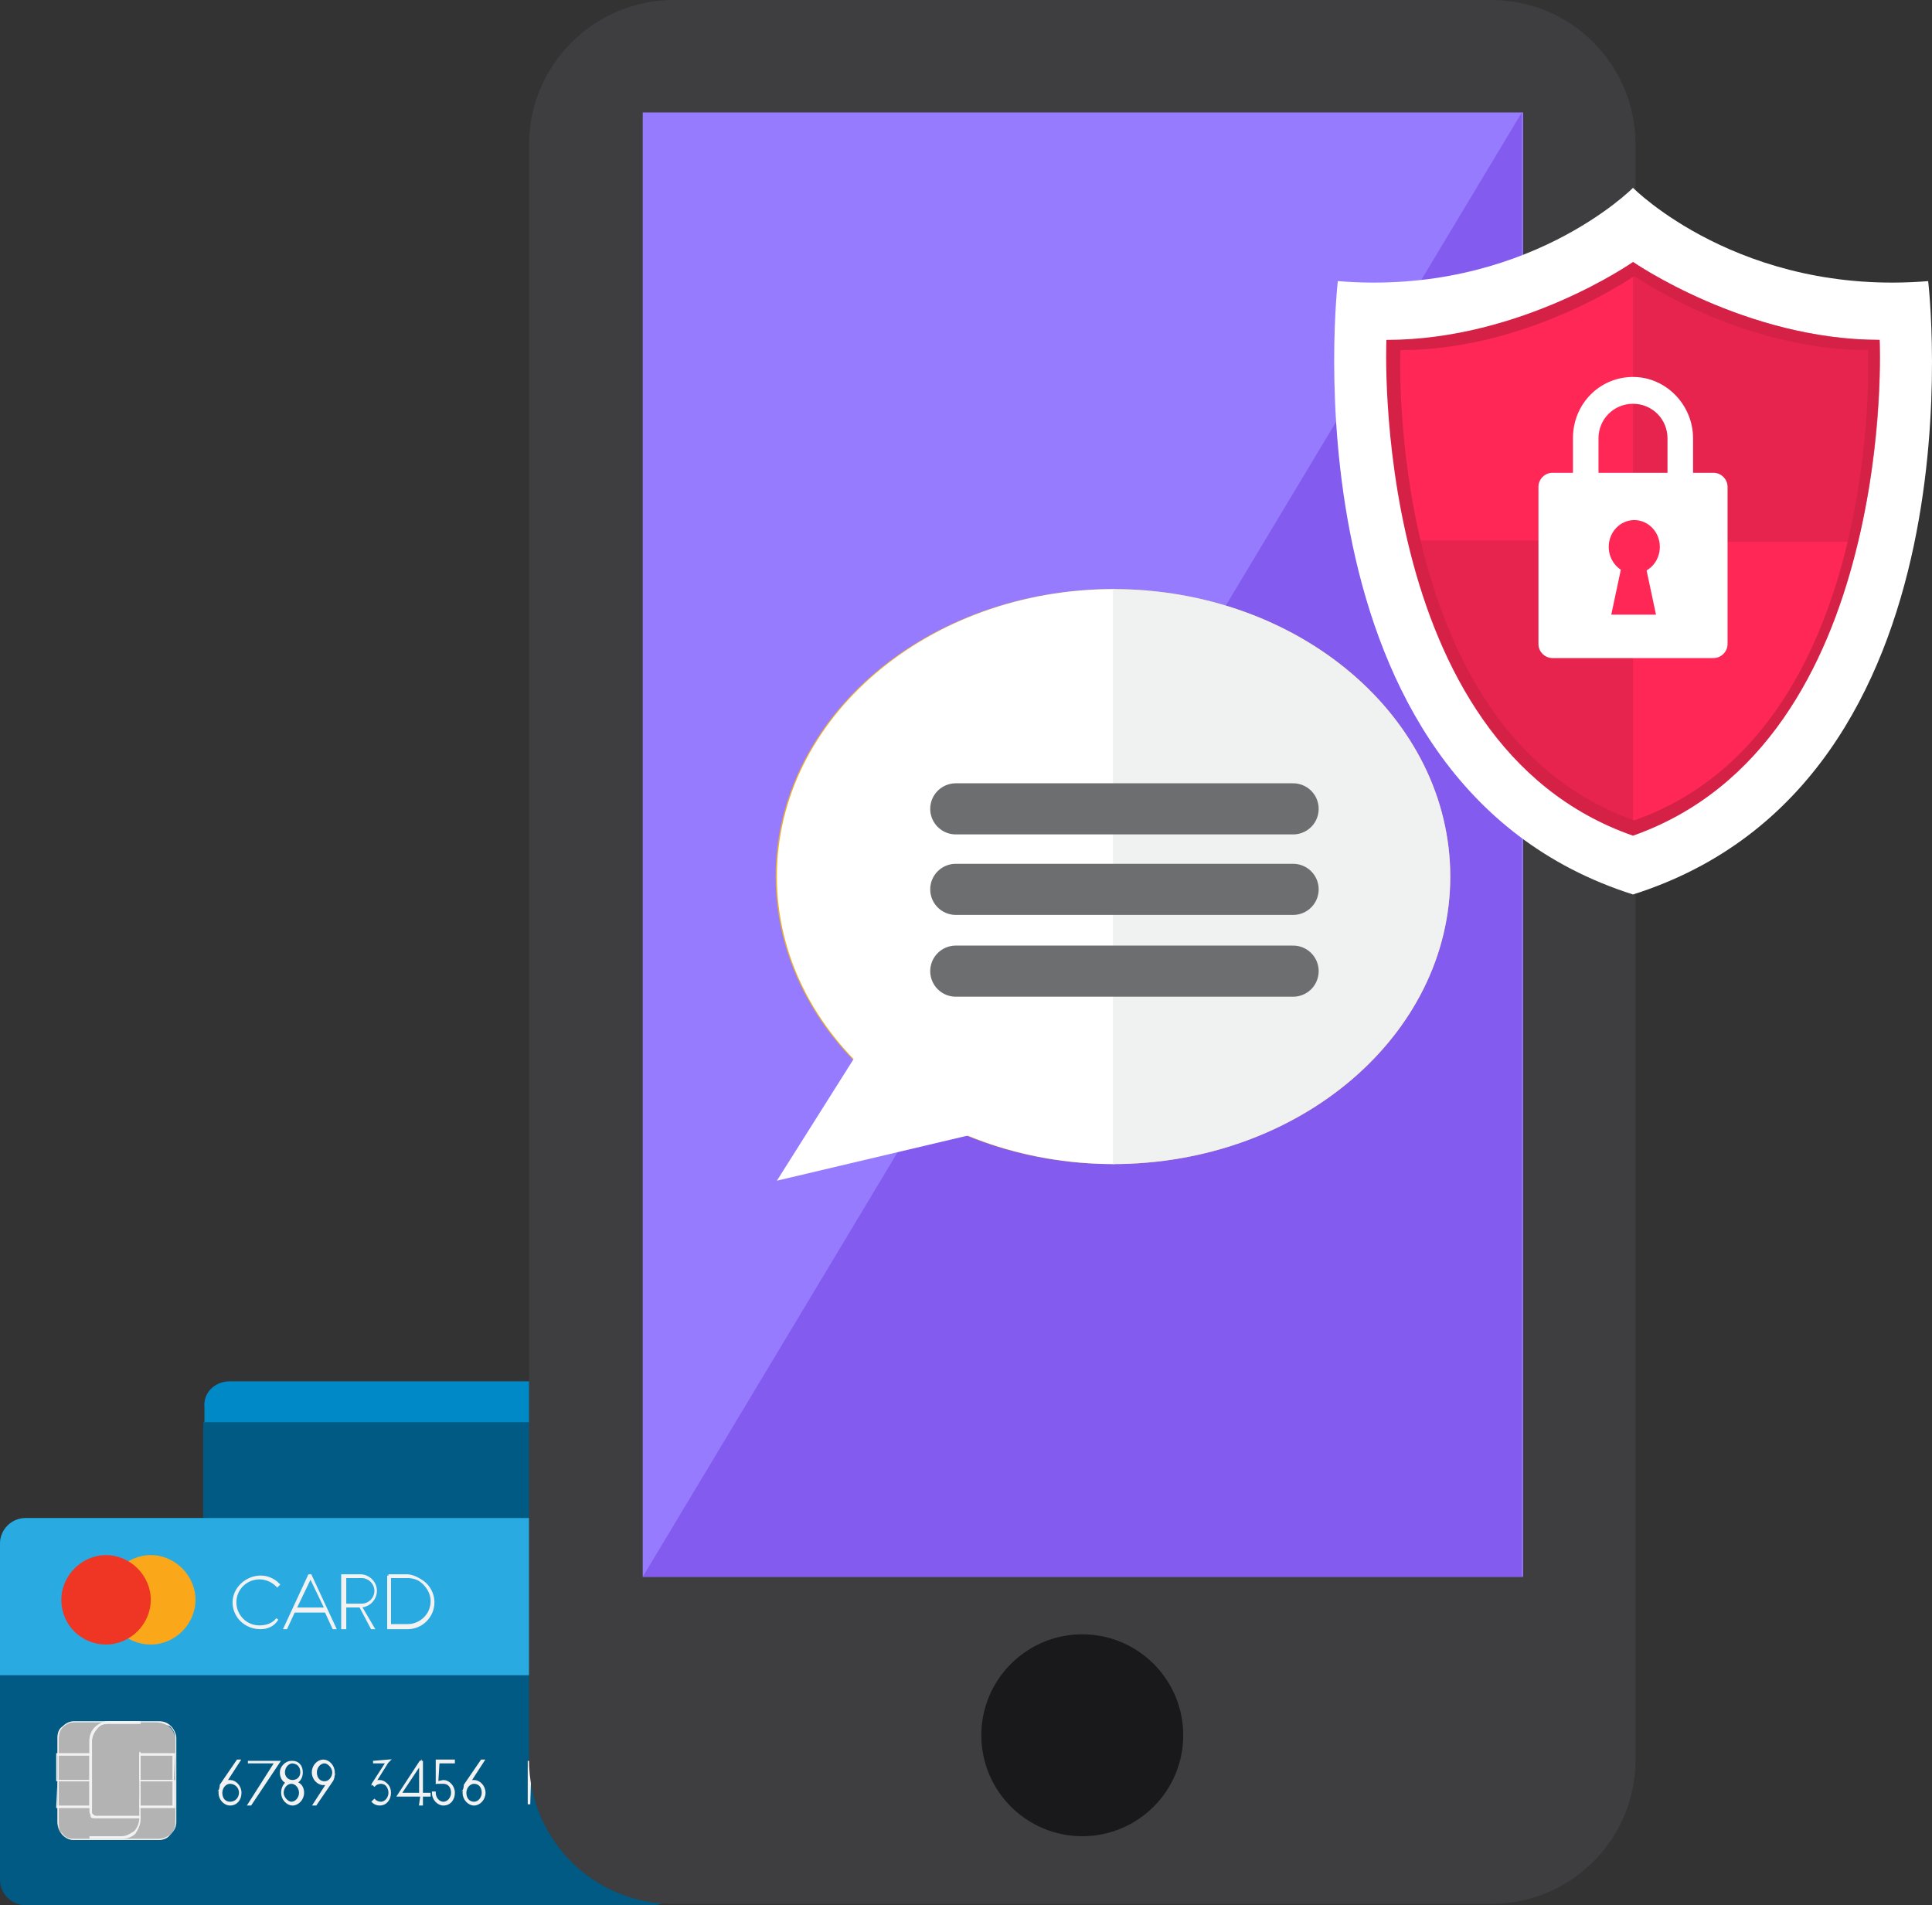<?xml version="1.0" encoding="utf-8"?>
<!-- Generator: Adobe Illustrator 19.2.1, SVG Export Plug-In . SVG Version: 6.00 Build 0)  -->
<svg version="1.1" id="wallet" xmlns="http://www.w3.org/2000/svg" xmlns:xlink="http://www.w3.org/1999/xlink" x="0px" y="0px"
	 viewBox="0 0 151.2 149.1" style="enable-background:new 0 0 151.2 149.1;" xml:space="preserve">
<rect x="0" y="0" width="151.2" height="149.1" fill="#333333" stroke="none"/>
<style type="text/css">
	.st0{fill-rule:evenodd;clip-rule:evenodd;fill:#0089C7;}
	.st1{fill-rule:evenodd;clip-rule:evenodd;fill:#005A83;}
	.st2{fill-rule:evenodd;clip-rule:evenodd;fill:#BABAB9;}
	.st3{fill-rule:evenodd;clip-rule:evenodd;fill:#29ABE2;}
	.st4{fill-rule:evenodd;clip-rule:evenodd;fill:#B3B3B3;}
	.st5{fill:#F2F2F2;}
	.st6{fill-rule:evenodd;clip-rule:evenodd;fill:#FFFFFF;stroke:#F2F2F2;stroke-width:0.198;stroke-miterlimit:10;}
	.st7{fill-rule:evenodd;clip-rule:evenodd;fill:#FAA719;}
	.st8{fill-rule:evenodd;clip-rule:evenodd;fill:#EF3624;}
	.st9{fill:#3E3D3F;}
	.st10{fill:#19181B;}
	.st11{fill:#977BFF;}
	.st12{fill:#835BEF;}
	.st13{fill:#E8AF2E;}
	.st14{fill:#FFFFFF;}
	.st15{fill:#F0F1F1;}
	.st16{fill:none;stroke:#6C6E70;stroke-width:4;stroke-linecap:round;stroke-miterlimit:10;}
	.st17{display:none;opacity:0.2;fill:#D3D3DD;}
	.st18{fill:#D62147;}
	.st19{fill:#FF2756;}
	.st20{opacity:0.6;}
</style>
<g>
	<g>
		<path class="st0" d="M18,108.1H67c1.1,0,2,0.9,2,2v26.3c0,1.1-0.9,2-2,2H18c-1.1,0-2-0.9-2-2v-26.3C15.9,109,16.8,108.1,18,108.1
			L18,108.1z"/>
		<rect x="15.9" y="111.3" class="st1" width="53.1" height="8.6"/>
		<path class="st2" d="M19.4,125.4h46.1c0.6,0,1.1-0.5,1.1-1.1v-1c0-0.6-0.5-1.1-1.1-1.1H19.4c-0.6,0-1.1,0.5-1.1,1.1v1
			C18.3,125,18.8,125.4,19.4,125.4L19.4,125.4z"/>
		<path class="st1" d="M2,118.8h49.1c1.1,0,2,0.9,2,2v26.3c0,1.1-0.9,2-2,2H2c-1.1,0-2-0.9-2-2v-26.3C0,119.7,0.9,118.8,2,118.8
			L2,118.8z"/>
		<path class="st3" d="M2,118.8h49.1c1.1,0,2,0.9,2,2v10.3H0v-10.3C0,119.7,0.9,118.8,2,118.8L2,118.8z"/>
		<path class="st4" d="M5.8,134.8h6.6c0.7,0,1.3,0.6,1.3,1.3v6.6c0,0.7-0.6,1.3-1.3,1.3H5.8c-0.7,0-1.3-0.6-1.3-1.3V136
			C4.5,135.3,5.1,134.8,5.8,134.8L5.8,134.8z"/>
		<path class="st5" d="M5.8,134.7h6.6c0.4,0,0.7,0.1,1,0.4l0,0l0,0c0.2,0.2,0.4,0.6,0.4,0.9v6.6c0,0.4-0.2,0.7-0.4,0.9l0,0
			c-0.2,0.2-0.6,0.4-1,0.4H5.8c-0.4,0-0.7-0.1-0.9-0.4c-0.2-0.2-0.4-0.6-0.4-0.9V136c0-0.4,0.1-0.7,0.4-0.9l0,0
			C5.1,134.9,5.4,134.7,5.8,134.7L5.8,134.7z M12.3,134.8H5.8c-0.3,0-0.6,0.1-0.9,0.4l0,0c-0.2,0.2-0.3,0.5-0.3,0.9v6.6
			c0,0.3,0.1,0.6,0.3,0.9c0.2,0.2,0.5,0.4,0.9,0.4h6.6c0.3,0,0.7-0.1,0.9-0.4l0,0c0.2-0.2,0.4-0.5,0.4-0.9V136
			c0-0.3-0.1-0.6-0.4-0.9l0,0C13,135,12.7,134.8,12.3,134.8L12.3,134.8z"/>
		<path class="st5" d="M7,139.4H4.5v1.9H7V139.4z M4.5,139.3h2.6h0.1v0.1v2v0.1H7.1H4.5H4.4v-0.1L4.5,139.3L4.5,139.3L4.5,139.3z"/>
		<path class="st5" d="M7.1,139.4H4.5H4.4v-0.1v-2v-0.1h0.1h2.6h0.1v0.1L7.1,139.4L7.1,139.4L7.1,139.4z M4.5,139.3H7v-1.9H4.5
			V139.3z"/>
		<path class="st5" d="M11,139.3h2.6h0.1v0.1v2v0.1h-0.1H11h-0.1v-0.1L11,139.3L11,139.3L11,139.3z M13.5,139.4H11v1.9h2.5V139.4z"
			/>
		<path class="st5" d="M11,139.3h2.5v-1.9H11V139.3z M13.6,139.4H11h-0.1v-0.1v-2v-0.1H11h2.6h0.1v0.1L13.6,139.4L13.6,139.4
			L13.6,139.4z"/>
		<path class="st5" d="M8.5,134.7H11H11v0.1v0.1h-0.1h-0.8H8.5c-0.4,0-0.7,0.1-0.9,0.4l0,0c-0.2,0.2-0.4,0.6-0.4,0.9v5.6
			c0,0.1,0,0.1,0.1,0.2l0,0c0,0,0.1,0.1,0.2,0.1h3.5v-4.8H11v4.9v0.1H11H7.4c-0.1,0-0.2,0-0.3-0.1l0,0C7.1,142,7,141.9,7,141.8v-5.6
			c0-0.4,0.2-0.8,0.4-1l0,0l0,0C7.7,134.9,8.1,134.7,8.5,134.7L8.5,134.7z"/>
		<path class="st5" d="M8.5,134.7H11H11v0.1v0.1h-0.1h-0.8H8.5c-0.4,0-0.7,0.1-0.9,0.4l0,0c-0.2,0.2-0.4,0.6-0.4,0.9v5.3H7v-5.3
			c0-0.4,0.2-0.8,0.4-1l0,0l0,0C7.7,134.9,8.1,134.7,8.5,134.7L8.5,134.7z M11,137.2v5.2c0,0.4-0.2,0.8-0.4,1.1l0,0l0,0
			c-0.3,0.3-0.7,0.4-1.1,0.4H7.1H7v-0.1v-0.1h0.1h0.6h1.8c0.4,0,0.7-0.2,1-0.4l0,0c0.2-0.2,0.4-0.6,0.4-1v-5.2H11z"/>
		<path class="st6" d="M17.2,140.3c0,0.5,0.4,0.9,0.8,0.9c0.5,0,0.8-0.4,0.8-0.9c0-0.5-0.4-0.9-0.8-0.9c-0.1,0-0.3,0-0.4,0.1
			l1.1-1.7h-0.1l-1.3,1.9C17.3,139.9,17.2,140.1,17.2,140.3L17.2,140.3z M17.3,140.3c0-0.4,0.3-0.8,0.7-0.8c0.4,0,0.8,0.3,0.8,0.8
			c0,0.4-0.3,0.8-0.8,0.8C17.6,141.1,17.3,140.8,17.3,140.3L17.3,140.3z M19.4,137.9h2.2l-2.1,3.3h0.1l2.2-3.3L19.4,137.9
			L19.4,137.9z M22.1,140.3c0,0.5,0.4,0.9,0.8,0.9c0.4,0,0.8-0.4,0.8-0.9c0-0.4-0.2-0.7-0.6-0.8c0.3-0.1,0.5-0.4,0.5-0.8
			c0-0.5-0.3-0.8-0.8-0.8c-0.4,0-0.8,0.4-0.8,0.8c0,0.4,0.2,0.7,0.5,0.8C22.3,139.6,22.1,139.9,22.1,140.3L22.1,140.3z M22.1,140.3
			c0-0.4,0.3-0.8,0.7-0.8h0h0c0.4,0,0.7,0.4,0.7,0.8c0,0.4-0.3,0.8-0.7,0.8C22.5,141.1,22.1,140.7,22.1,140.3L22.1,140.3z
			 M22.2,138.7c0-0.4,0.3-0.8,0.7-0.8c0.4,0,0.7,0.3,0.7,0.8c0,0.4-0.3,0.7-0.7,0.7h0C22.5,139.4,22.2,139.1,22.2,138.7L22.2,138.7z
			 M26.1,138.7c0-0.5-0.4-0.9-0.8-0.9c-0.4,0-0.8,0.4-0.8,0.9c0,0.5,0.4,0.9,0.8,0.9c0.1,0,0.3,0,0.4-0.1l-1.1,1.7h0.1l1.3-1.9
			C26.1,139.1,26.1,138.9,26.1,138.7L26.1,138.7z M26.1,138.7c0,0.4-0.3,0.8-0.7,0.8c-0.4,0-0.7-0.3-0.7-0.8c0-0.4,0.3-0.8,0.7-0.8
			C25.7,137.9,26.1,138.3,26.1,138.7L26.1,138.7z M29.2,137.9h1.1l-1.1,1.7l0.1,0.1c0.1-0.1,0.3-0.2,0.5-0.2c0.4,0,0.7,0.3,0.7,0.8
			c0,0.4-0.3,0.8-0.7,0.8c-0.2,0-0.4-0.1-0.5-0.2l-0.1,0.1c0.1,0.1,0.3,0.2,0.5,0.2c0.5,0,0.8-0.4,0.8-0.9c0-0.5-0.4-0.9-0.8-0.9
			c-0.1,0-0.2,0-0.4,0.1l1-1.6l0.1-0.1L29.2,137.9L29.2,137.9z M32.9,141.2L32.9,141.2l0.1-0.7h0.6v-0.1H33v-2.5h-0.1l-1.7,2.6h1.8
			V141.2z M31.3,140.4l1.6-2.4v2.4H31.3z M34.2,139.5h0.5c0.4,0,0.7,0.3,0.7,0.8c0,0.4-0.3,0.8-0.7,0.8c-0.4,0-0.7-0.4-0.7-0.8h-0.1
			c0,0.5,0.4,0.9,0.8,0.9c0.5,0,0.8-0.4,0.8-0.9c0-0.5-0.4-0.9-0.8-0.9L34.2,139.5l0.1-1.6h1.2v-0.1h-1.3V139.5z M36.3,140.3
			c0,0.5,0.4,0.9,0.8,0.9c0.4,0,0.8-0.4,0.8-0.9c0-0.5-0.4-0.9-0.8-0.9c-0.1,0-0.3,0-0.4,0.1l1.1-1.7h-0.1l-1.3,1.9
			C36.4,139.9,36.3,140.1,36.3,140.3L36.3,140.3z M36.4,140.3c0-0.4,0.3-0.8,0.7-0.8c0.4,0,0.7,0.3,0.7,0.8c0,0.4-0.3,0.8-0.7,0.8
			C36.7,141.1,36.4,140.8,36.4,140.3L36.4,140.3z M41.4,141.2L41.4,141.2l0.1-3.3h-0.1V141.2z M42.8,138.7c0-0.4,0.3-0.8,0.7-0.8
			c0.4,0,0.7,0.4,0.7,0.8c0,0.2-0.1,0.3-0.2,0.5l-1.3,2h1.5v-0.1H43l1.2-1.9c0.1-0.2,0.2-0.3,0.2-0.5c0-0.5-0.4-0.9-0.8-0.9
			C43.1,137.9,42.8,138.2,42.8,138.7L42.8,138.7z M45.3,137.9h1.1l-1.1,1.7l0.1,0.1c0.1-0.1,0.3-0.2,0.5-0.2c0.4,0,0.7,0.3,0.7,0.8
			c0,0.4-0.3,0.8-0.7,0.8c-0.2,0-0.4-0.1-0.5-0.2l-0.1,0.1c0.1,0.1,0.3,0.2,0.6,0.2c0.5,0,0.8-0.4,0.8-0.9c0-0.5-0.4-0.9-0.8-0.9
			c-0.1,0-0.2,0-0.4,0.1l1-1.6l0.1-0.1L45.3,137.9L45.3,137.9z M49,141.2L49,141.2l0.1-0.7h0.6v-0.1h-0.6v-2.5H49l-1.7,2.6H49V141.2
			z M47.4,140.4L49,138v2.4H47.4z"/>
		<path class="st7" d="M11.8,128.7c1.9,0,3.5-1.6,3.5-3.5c0-1.9-1.6-3.5-3.5-3.5c-1.9,0-3.5,1.6-3.5,3.5
			C8.3,127.2,9.9,128.7,11.8,128.7L11.8,128.7z"/>
		<path class="st8" d="M8.3,128.7c1.9,0,3.5-1.6,3.5-3.5c0-1.9-1.6-3.5-3.5-3.5c-1.9,0-3.5,1.6-3.5,3.5
			C4.8,127.2,6.4,128.7,8.3,128.7L8.3,128.7z"/>
		<path class="st6" d="M21.7,126.7c-0.3,0.4-0.8,0.6-1.4,0.6c-1.1,0-1.9-0.9-1.9-1.9c0-1.1,0.9-1.9,1.9-1.9c0.5,0,1,0.2,1.4,0.6
			l0.1-0.1c-0.4-0.4-0.9-0.6-1.4-0.6c-1.1,0-2.1,0.9-2.1,2c0,1.1,0.9,2,2.1,2C20.9,127.4,21.4,127.2,21.7,126.7L21.7,126.7z
			 M22.4,127.4l0.6-1.3h2.5l0.6,1.3h0.1l-1.9-4.1h-0.1l-1.9,4.1H22.4z M24.3,123.4l1.2,2.5h-2.4L24.3,123.4z M29.1,127.4h0.1l-1-1.7
			c0.7,0,1.2-0.6,1.2-1.2c0-0.7-0.6-1.2-1.2-1.2h-1.4v4.1H27v-1.7h1.2L29.1,127.4z M29.4,124.5c0,0.6-0.5,1.1-1.1,1.1H27v-2.2h1.3
			C28.9,123.4,29.4,123.9,29.4,124.5L29.4,124.5z M30.4,127.4h1.5c1.1,0,2-0.9,2-2c0-1.1-0.9-2-2-2h-1.5V127.4z M33.8,125.3
			c0,1.1-0.9,1.9-1.9,1.9h-1.4v-3.9h1.4C32.9,123.4,33.8,124.3,33.8,125.3L33.8,125.3z"/>
		<path class="st6" d="M47.8,125.4c-0.5,0-0.9-0.4-0.9-0.9c0-0.5,0.4-0.9,0.9-0.9c0.5,0,0.9,0.4,0.9,0.9h0.1c0-0.5-0.4-1-1-1v-0.3
			h-0.1v0.3c-0.6,0-1,0.5-1,1c0,0.6,0.5,1,1,1V125.4z M46.9,126.5c0,0.5,0.4,1,0.9,1c0.5,0,0.9-0.4,0.9-1c0-0.5-0.4-0.9-0.9-0.9
			v-0.1c0.6,0,1.1,0.5,1.1,1c0,0.6-0.4,1-1,1.1v0h-0.1v0c-0.6,0-1-0.5-1-1.1H46.9z M47.8,127.8h0.1v-0.3h-0.1h0V127.8z"/>
	</g>
	<g>
		<g>
			<path class="st9" d="M128,137.7c0,6.3-5.1,11.3-11.3,11.3h-64c-6.3,0-11.3-5.1-11.3-11.3V11.3C41.4,5.1,46.5,0,52.7,0h64
				C123,0,128,5.1,128,11.3V137.7z"/>
			<circle class="st10" cx="84.7" cy="135.8" r="7.9"/>
		</g>
		<rect x="50.3" y="8.8" class="st11" width="68.9" height="114.6"/>
		<polygon class="st12" points="119.1,123.4 50.3,123.4 50.3,123.4 119.1,8.8 		"/>
	</g>
	<g>
		<g>
			<ellipse class="st13" cx="87.1" cy="68.6" rx="26.4" ry="22.5"/>
			<polygon class="st14" points="60.8,92.4 88.3,85.9 71.9,74.8 			"/>
			<g>
				<path class="st14" d="M60.8,68.6c0,12.4,11.8,22.5,26.4,22.5v-45C72.6,46.1,60.8,56.2,60.8,68.6z"/>
				<path class="st15" d="M87.1,46.1v45c14.6,0,26.4-10.1,26.4-22.5C113.5,56.2,101.7,46.1,87.1,46.1z"/>
			</g>
		</g>
		<line class="st16" x1="74.8" y1="63.3" x2="101.2" y2="63.3"/>
		<line class="st16" x1="74.8" y1="69.6" x2="101.2" y2="69.6"/>
		<line class="st16" x1="74.8" y1="76" x2="101.2" y2="76"/>
	</g>
</g>
<circle class="st17" cx="84.7" cy="69.3" r="64.9"/>
<circle class="st17" cx="84.7" cy="69.3" r="43.1"/>
<g>
	<path class="st14" d="M150.9,22c-14.7,1.2-23.1-7.3-23.1-7.3s-8.4,8.5-23.1,7.3c0,0-4.6,39.2,23.1,48C155.6,61.2,150.9,22,150.9,22
		z"/>
	<path class="st18" d="M147.1,26.6c-10.5,0-19.3-6.1-19.3-6.1s-8.7,6.1-19.3,6.1c0,0-1.4,31.6,19.3,38.8
		C148.5,58.1,147.1,26.6,147.1,26.6z"/>
	<path class="st19" d="M146.2,27.4c-10,0-18.3-5.8-18.3-5.8s-8.3,5.8-18.3,5.8c0,0-1.3,29.9,18.3,36.8
		C147.5,57.3,146.2,27.4,146.2,27.4z"/>
	<g class="st20">
		<path class="st18" d="M110.2,42.3c2.1,9,6.9,19.3,17.6,23v-23H110.2z"/>
		<path class="st18" d="M147.1,26.6c-10.5,0-19.3-6.1-19.3-6.1v21.9h17.6C147.5,33.9,147.1,26.6,147.1,26.6z"/>
	</g>
	<g>
		<path class="st14" d="M135.2,50.4c0,0.6-0.5,1.1-1.1,1.1h-12.6c-0.6,0-1.1-0.5-1.1-1.1V38.1c0-0.6,0.5-1.1,1.1-1.1h12.6
			c0.6,0,1.1,0.5,1.1,1.1V50.4z"/>
		<g>
			<path class="st14" d="M132.6,40.1h-9.5v-5.8c0-2.7,2.1-4.8,4.7-4.8c2.6,0,4.7,2.2,4.7,4.8V40.1z M125.2,38h5.3v-3.7
				c0-1.5-1.2-2.7-2.7-2.7c-1.5,0-2.7,1.2-2.7,2.7V38z"/>
		</g>
		<g>
			<ellipse class="st19" cx="127.9" cy="42.8" rx="2" ry="2.1"/>
			<polygon class="st19" points="128.6,43.4 127.9,43.4 127.1,43.4 126.1,48.1 127.9,48.1 129.6,48.1 			"/>
		</g>
	</g>
</g>
</svg>
